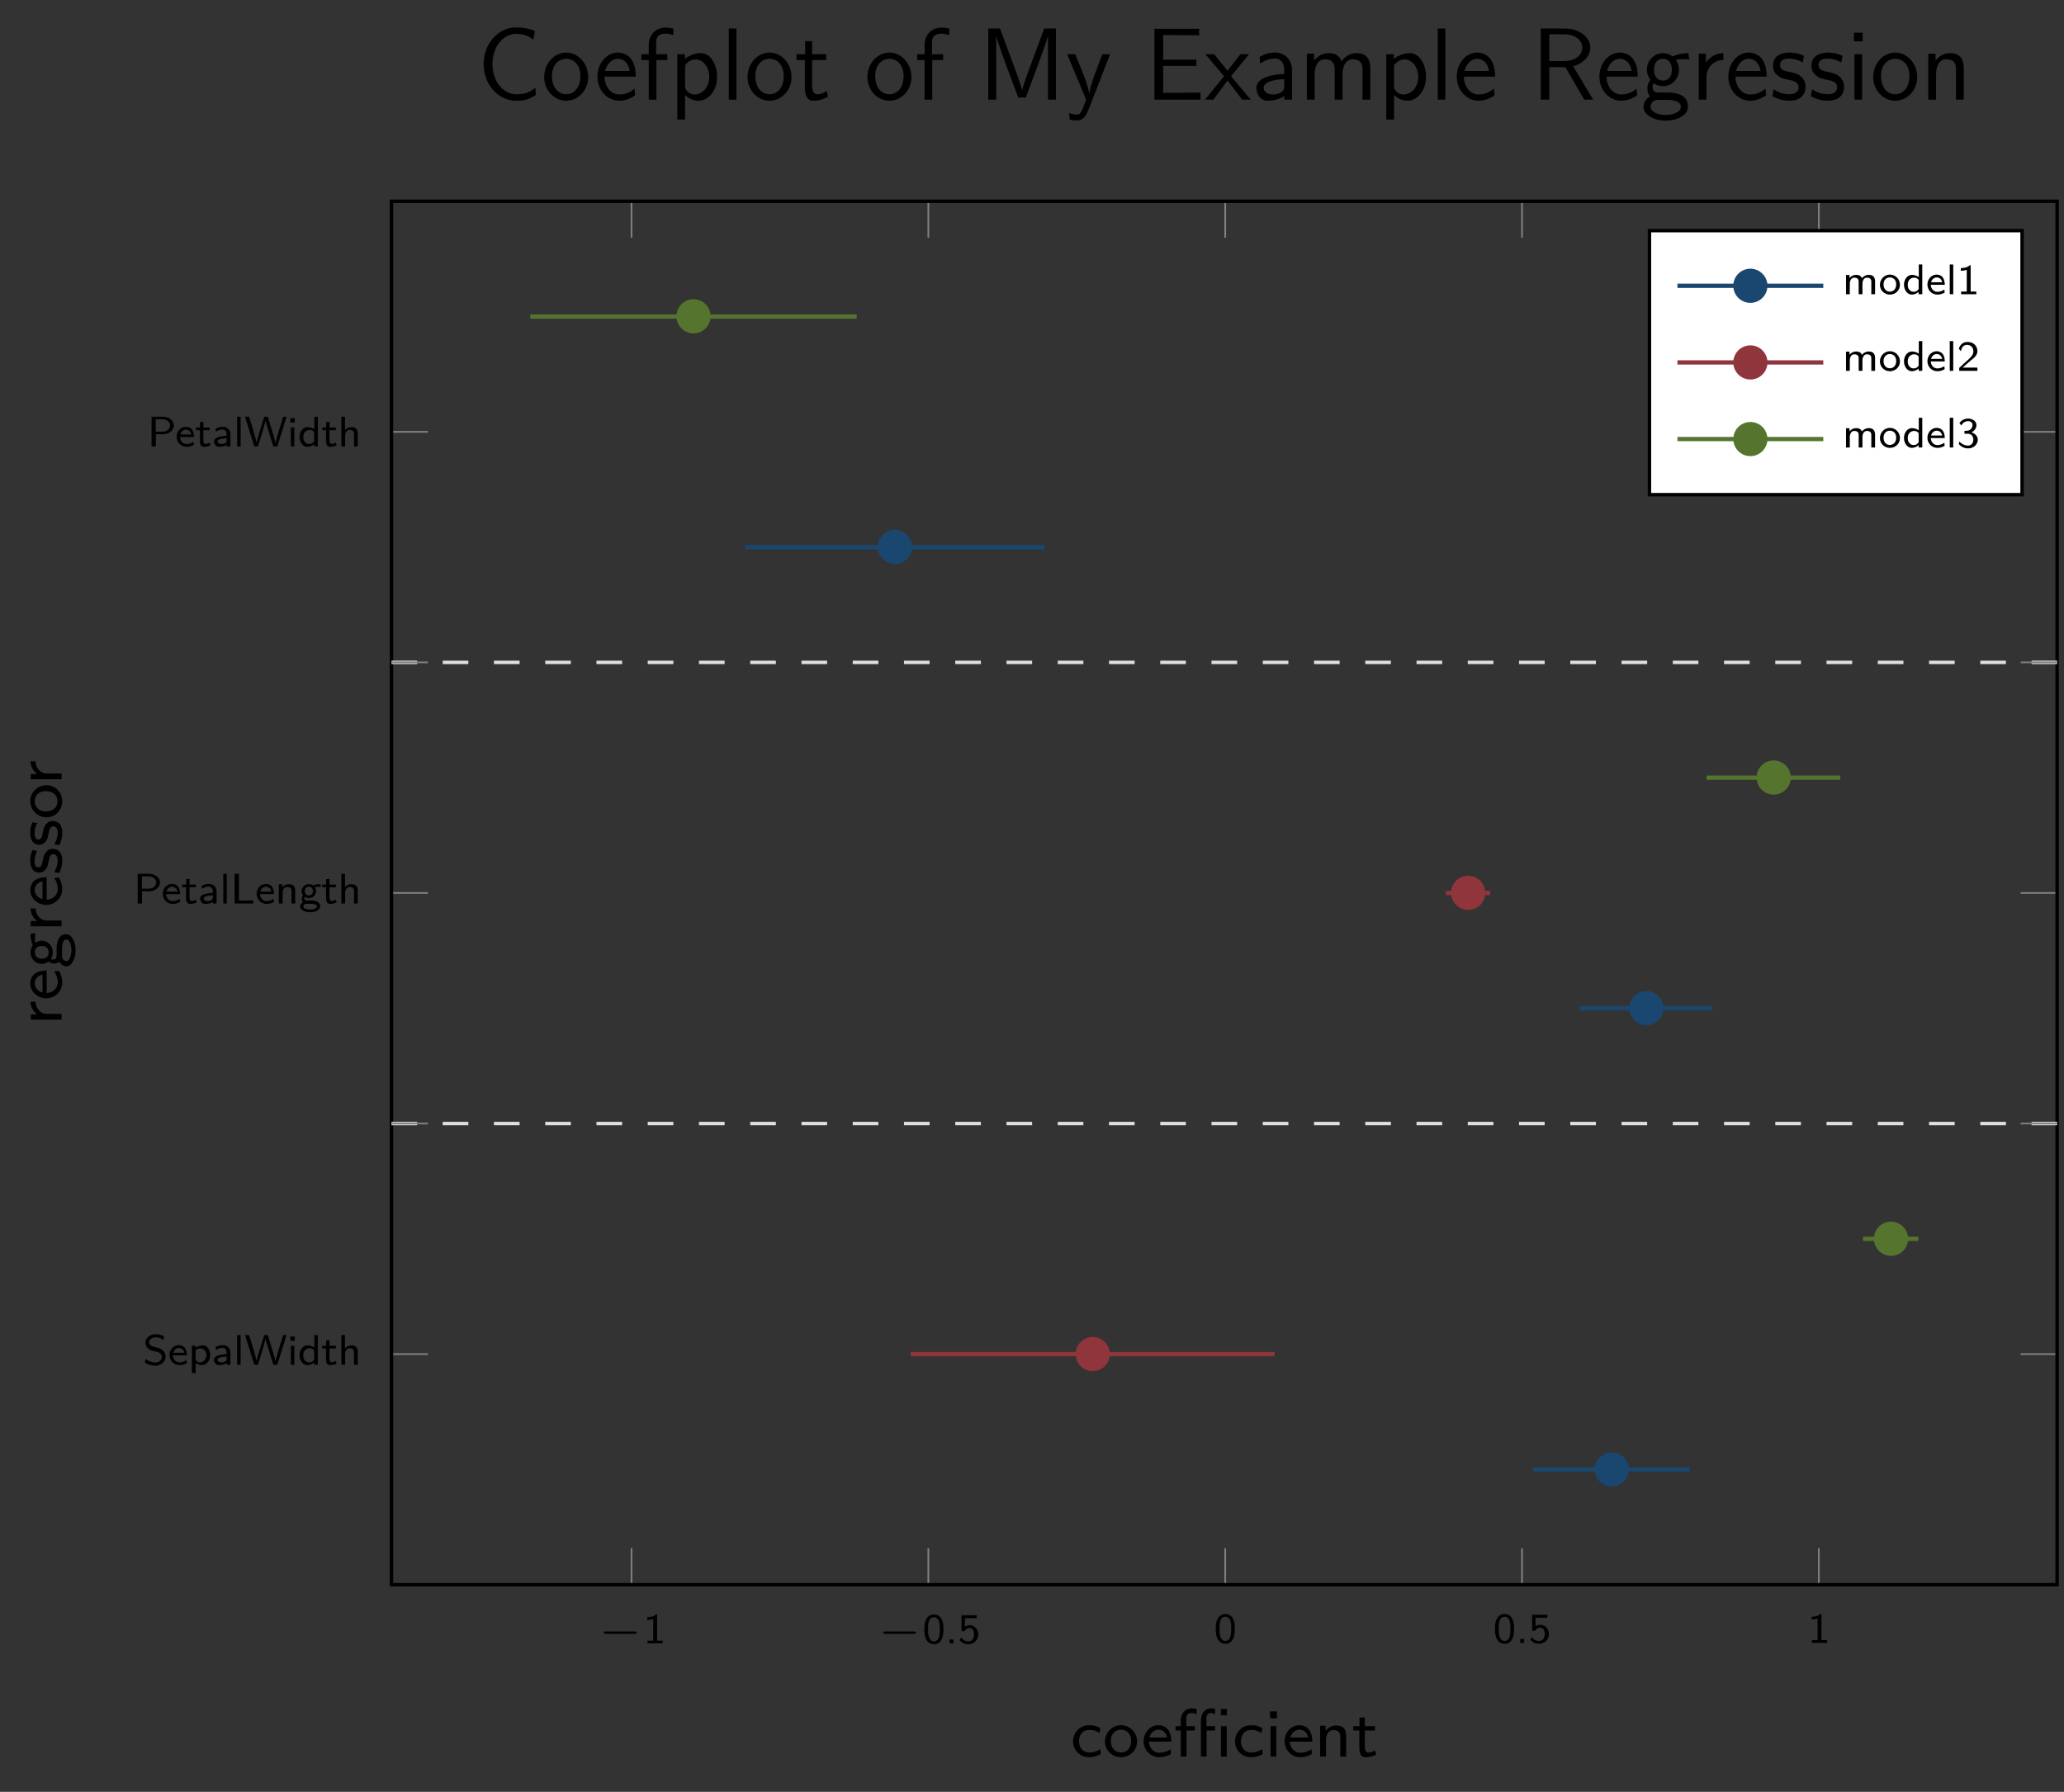 <?xml version="1.0" encoding="UTF-8"?>
<svg xmlns="http://www.w3.org/2000/svg" xmlns:xlink="http://www.w3.org/1999/xlink" width="239.777pt" height="208.204pt" viewBox="0 0 239.777 208.204" version="1.2">
<rect x="0" y="0" width="239.777" height="208.204" fill="#333333" stroke="none"/>
<defs>
<g>
<symbol overflow="visible" id="glyph0-0">
<path style="stroke:none;" d=""/>
</symbol>
<symbol overflow="visible" id="glyph0-1">
<path style="stroke:none;" d="M 4.375 -1.109 C 4.453 -1.109 4.594 -1.109 4.594 -1.234 C 4.594 -1.375 4.453 -1.375 4.375 -1.375 L 1.016 -1.375 C 0.922 -1.375 0.797 -1.375 0.797 -1.234 C 0.797 -1.109 0.922 -1.109 1.016 -1.109 Z M 4.375 -1.109 "/>
</symbol>
<symbol overflow="visible" id="glyph1-0">
<path style="stroke:none;" d=""/>
</symbol>
<symbol overflow="visible" id="glyph1-1">
<path style="stroke:none;" d="M 2.25 0 L 2.25 -0.312 L 1.594 -0.312 L 1.594 -3.359 L 1.484 -3.359 C 1.156 -3.062 0.75 -3.047 0.453 -3.031 L 0.453 -2.719 C 0.656 -2.734 0.906 -2.734 1.141 -2.844 L 1.141 -0.312 L 0.484 -0.312 L 0.484 0 Z M 2.25 0 "/>
</symbol>
<symbol overflow="visible" id="glyph1-2">
<path style="stroke:none;" d="M 2.422 -1.609 C 2.422 -1.859 2.422 -2.438 2.188 -2.844 C 1.938 -3.297 1.562 -3.359 1.312 -3.359 C 1.094 -3.359 0.703 -3.297 0.453 -2.859 C 0.219 -2.469 0.203 -1.922 0.203 -1.609 C 0.203 -1.25 0.234 -0.797 0.438 -0.422 C 0.656 -0.016 1.031 0.109 1.312 0.109 C 1.812 0.109 2.094 -0.188 2.234 -0.5 C 2.406 -0.844 2.422 -1.312 2.422 -1.609 Z M 2 -1.672 C 2 -1.344 2 -0.984 1.875 -0.656 C 1.734 -0.297 1.484 -0.219 1.312 -0.219 C 1.109 -0.219 0.875 -0.344 0.75 -0.703 C 0.641 -1 0.641 -1.312 0.641 -1.672 C 0.641 -2.141 0.641 -3.031 1.312 -3.031 C 2 -3.031 2 -2.141 2 -1.672 Z M 2 -1.672 "/>
</symbol>
<symbol overflow="visible" id="glyph1-3">
<path style="stroke:none;" d="M 0.953 0 L 0.953 -0.453 L 0.5 -0.453 L 0.5 0 Z M 0.953 0 "/>
</symbol>
<symbol overflow="visible" id="glyph1-4">
<path style="stroke:none;" d="M 2.375 -1.016 C 2.375 -1.625 1.906 -2.109 1.359 -2.109 C 1.156 -2.109 0.969 -2.047 0.812 -1.922 L 0.812 -2.922 L 2.188 -2.922 L 2.188 -3.266 L 0.422 -3.266 L 0.422 -1.406 L 0.781 -1.406 C 0.906 -1.672 1.141 -1.781 1.359 -1.781 C 1.562 -1.781 1.875 -1.656 1.875 -1.016 C 1.875 -0.375 1.453 -0.219 1.203 -0.219 C 0.875 -0.219 0.562 -0.391 0.391 -0.688 L 0.203 -0.375 C 0.438 -0.078 0.812 0.109 1.203 0.109 C 1.859 0.109 2.375 -0.406 2.375 -1.016 Z M 2.375 -1.016 "/>
</symbol>
<symbol overflow="visible" id="glyph1-5">
<path style="stroke:none;" d="M 2.641 -0.953 C 2.641 -1.359 2.406 -1.578 2.297 -1.688 C 2.094 -1.891 1.859 -1.953 1.484 -2.031 C 1.172 -2.109 1.016 -2.141 0.906 -2.266 C 0.828 -2.328 0.719 -2.438 0.719 -2.625 C 0.719 -2.906 1 -3.188 1.484 -3.188 C 1.859 -3.188 2.125 -3.078 2.375 -2.859 L 2.453 -3.312 C 2.141 -3.469 1.859 -3.547 1.484 -3.547 C 0.734 -3.547 0.297 -3.047 0.297 -2.562 C 0.297 -2.359 0.359 -2.125 0.594 -1.891 C 0.812 -1.688 1.047 -1.641 1.359 -1.562 C 1.781 -1.469 1.891 -1.453 2.031 -1.297 C 2.125 -1.203 2.203 -1.062 2.203 -0.891 C 2.203 -0.594 1.922 -0.266 1.453 -0.266 C 1.156 -0.266 0.703 -0.359 0.312 -0.688 L 0.234 -0.234 C 0.484 -0.094 0.891 0.109 1.453 0.109 C 2.141 0.109 2.641 -0.391 2.641 -0.953 Z M 2.641 -0.953 "/>
</symbol>
<symbol overflow="visible" id="glyph1-6">
<path style="stroke:none;" d="M 2.188 -1.094 C 2.188 -1.312 2.156 -1.656 1.969 -1.938 C 1.781 -2.188 1.484 -2.281 1.25 -2.281 C 0.641 -2.281 0.172 -1.75 0.172 -1.125 C 0.172 -0.484 0.672 0.047 1.328 0.047 C 1.609 0.047 1.906 -0.031 2.172 -0.188 L 2.141 -0.547 C 1.859 -0.344 1.547 -0.281 1.328 -0.281 C 0.906 -0.281 0.578 -0.625 0.562 -1.094 Z M 1.891 -1.391 L 0.594 -1.391 C 0.703 -1.781 1 -1.953 1.25 -1.953 C 1.469 -1.953 1.781 -1.844 1.891 -1.391 Z M 1.891 -1.391 "/>
</symbol>
<symbol overflow="visible" id="glyph1-7">
<path style="stroke:none;" d="M 2.547 -1.109 C 2.547 -1.703 2.219 -2.25 1.719 -2.25 C 1.5 -2.25 1.125 -2.188 0.844 -1.969 L 0.844 -2.203 L 0.422 -2.203 L 0.422 0.969 L 0.859 0.969 L 0.859 -0.234 C 1.125 0 1.406 0.047 1.562 0.047 C 2.094 0.047 2.547 -0.453 2.547 -1.109 Z M 2.109 -1.109 C 2.109 -0.609 1.734 -0.281 1.344 -0.281 C 1.281 -0.281 1.156 -0.281 1.031 -0.391 C 0.875 -0.5 0.859 -0.578 0.859 -0.672 L 0.859 -1.656 C 0.969 -1.781 1.156 -1.906 1.406 -1.906 C 1.797 -1.906 2.109 -1.547 2.109 -1.109 Z M 2.109 -1.109 "/>
</symbol>
<symbol overflow="visible" id="glyph1-8">
<path style="stroke:none;" d="M 2.172 0 L 2.172 -1.438 C 2.172 -1.938 1.781 -2.281 1.281 -2.281 C 0.969 -2.281 0.734 -2.219 0.453 -2.062 L 0.484 -1.703 C 0.656 -1.812 0.891 -1.969 1.281 -1.969 C 1.5 -1.969 1.734 -1.797 1.734 -1.422 L 1.734 -1.234 C 1 -1.203 0.266 -1.047 0.266 -0.594 C 0.266 -0.344 0.438 0.047 0.875 0.047 C 1.094 0.047 1.484 0 1.75 -0.188 L 1.75 0 Z M 1.734 -0.703 C 1.734 -0.609 1.734 -0.484 1.562 -0.375 C 1.406 -0.281 1.203 -0.281 1.156 -0.281 C 0.875 -0.281 0.672 -0.406 0.672 -0.594 C 0.672 -0.906 1.516 -0.938 1.734 -0.953 Z M 1.734 -0.703 "/>
</symbol>
<symbol overflow="visible" id="glyph1-9">
<path style="stroke:none;" d="M 0.828 0 L 0.828 -3.453 L 0.422 -3.453 L 0.422 0 Z M 0.828 0 "/>
</symbol>
<symbol overflow="visible" id="glyph1-10">
<path style="stroke:none;" d="M 4.906 -3.453 L 4.516 -3.453 L 4.031 -1.891 C 4 -1.781 3.656 -0.672 3.625 -0.391 L 3.609 -0.391 C 3.594 -0.656 3.234 -1.812 3.219 -1.844 L 2.719 -3.453 L 2.312 -3.453 L 1.844 -1.953 C 1.781 -1.781 1.453 -0.719 1.422 -0.406 C 1.391 -0.703 1.031 -1.891 1.016 -1.953 L 0.547 -3.453 L 0.078 -3.453 L 1.156 0 L 1.578 0 L 2.094 -1.672 L 2.328 -2.5 C 2.406 -2.75 2.453 -2.922 2.469 -3.047 C 2.5 -2.812 2.625 -2.406 2.719 -2.109 L 3.125 -0.766 L 3.375 0 L 3.828 0 Z M 4.906 -3.453 "/>
</symbol>
<symbol overflow="visible" id="glyph1-11">
<path style="stroke:none;" d="M 0.828 0 L 0.828 -2.203 L 0.422 -2.203 L 0.422 0 Z M 0.875 -2.781 L 0.875 -3.281 L 0.375 -3.281 L 0.375 -2.781 Z M 0.875 -2.781 "/>
</symbol>
<symbol overflow="visible" id="glyph1-12">
<path style="stroke:none;" d="M 2.297 0 L 2.297 -3.453 L 1.891 -3.453 L 1.891 -2 C 1.562 -2.219 1.234 -2.25 1.094 -2.25 C 0.578 -2.25 0.172 -1.734 0.172 -1.109 C 0.172 -0.469 0.578 0.047 1.078 0.047 C 1.391 0.047 1.672 -0.094 1.875 -0.266 L 1.875 0 Z M 1.875 -0.609 C 1.75 -0.406 1.562 -0.281 1.312 -0.281 C 0.969 -0.281 0.609 -0.516 0.609 -1.094 C 0.609 -1.719 1.031 -1.922 1.375 -1.922 C 1.562 -1.922 1.734 -1.844 1.875 -1.672 Z M 1.875 -0.609 "/>
</symbol>
<symbol overflow="visible" id="glyph1-13">
<path style="stroke:none;" d="M 1.766 -0.141 L 1.672 -0.453 C 1.516 -0.328 1.344 -0.297 1.203 -0.297 C 0.984 -0.297 0.938 -0.5 0.938 -0.719 L 0.938 -1.891 L 1.672 -1.891 L 1.672 -2.203 L 0.938 -2.203 L 0.938 -2.844 L 0.547 -2.844 L 0.547 -2.203 L 0.094 -2.203 L 0.094 -1.891 L 0.531 -1.891 L 0.531 -0.641 C 0.531 -0.297 0.625 0.047 0.984 0.047 C 1.344 0.047 1.609 -0.062 1.766 -0.141 Z M 1.766 -0.141 "/>
</symbol>
<symbol overflow="visible" id="glyph1-14">
<path style="stroke:none;" d="M 2.312 0 L 2.312 -1.469 C 2.312 -1.859 2.203 -2.25 1.578 -2.25 C 1.156 -2.25 0.922 -2 0.828 -1.906 L 0.828 -3.453 L 0.406 -3.453 L 0.406 0 L 0.844 0 L 0.844 -1.203 C 0.844 -1.531 0.984 -1.922 1.359 -1.922 C 1.875 -1.922 1.875 -1.578 1.875 -1.438 L 1.875 0 Z M 2.312 0 "/>
</symbol>
<symbol overflow="visible" id="glyph1-15">
<path style="stroke:none;" d="M 3.078 -2.438 C 3.078 -2.969 2.547 -3.453 1.828 -3.453 L 0.484 -3.453 L 0.484 0 L 0.984 0 L 0.984 -1.422 L 1.859 -1.422 C 2.5 -1.422 3.078 -1.875 3.078 -2.438 Z M 2.625 -2.438 C 2.625 -2.031 2.281 -1.719 1.703 -1.719 L 0.969 -1.719 L 0.969 -3.156 L 1.703 -3.156 C 2.266 -3.156 2.625 -2.859 2.625 -2.438 Z M 2.625 -2.438 "/>
</symbol>
<symbol overflow="visible" id="glyph1-16">
<path style="stroke:none;" d="M 2.641 0 L 2.641 -0.359 L 1.234 -0.344 L 0.984 -0.344 L 0.984 -3.453 L 0.484 -3.453 L 0.484 0 Z M 2.641 0 "/>
</symbol>
<symbol overflow="visible" id="glyph1-17">
<path style="stroke:none;" d="M 2.312 0 L 2.312 -1.469 C 2.312 -1.859 2.203 -2.25 1.578 -2.25 C 1.297 -2.25 1.031 -2.141 0.812 -1.875 L 0.812 -2.234 L 0.406 -2.234 L 0.406 0 L 0.844 0 L 0.844 -1.203 C 0.844 -1.531 0.984 -1.922 1.359 -1.922 C 1.875 -1.922 1.875 -1.578 1.875 -1.438 L 1.875 0 Z M 2.312 0 "/>
</symbol>
<symbol overflow="visible" id="glyph1-18">
<path style="stroke:none;" d="M 2.562 -1.922 L 2.5 -2.25 C 2.391 -2.25 2.062 -2.25 1.672 -2.109 C 1.484 -2.219 1.312 -2.25 1.172 -2.25 C 0.688 -2.25 0.328 -1.875 0.328 -1.453 C 0.328 -1.266 0.375 -1.094 0.5 -0.953 C 0.422 -0.875 0.359 -0.734 0.359 -0.547 C 0.359 -0.344 0.438 -0.219 0.484 -0.156 C 0.203 0 0.156 0.219 0.156 0.344 C 0.156 0.719 0.672 1.016 1.312 1.016 C 1.969 1.016 2.484 0.719 2.484 0.344 C 2.484 -0.359 1.609 -0.359 1.406 -0.359 L 0.938 -0.359 C 0.859 -0.359 0.641 -0.359 0.641 -0.609 C 0.641 -0.719 0.688 -0.766 0.688 -0.781 C 0.859 -0.672 1.031 -0.625 1.172 -0.625 C 1.656 -0.625 2.016 -1.016 2.016 -1.438 C 2.016 -1.594 1.969 -1.75 1.891 -1.875 C 1.859 -1.906 1.859 -1.922 1.859 -1.922 C 1.859 -1.938 2.156 -1.938 2.188 -1.938 C 2.188 -1.938 2.375 -1.938 2.562 -1.922 Z M 1.641 -1.453 C 1.641 -1.062 1.391 -0.938 1.172 -0.938 C 0.906 -0.938 0.703 -1.109 0.703 -1.438 C 0.703 -1.828 0.953 -1.953 1.172 -1.953 C 1.438 -1.953 1.641 -1.781 1.641 -1.453 Z M 2.109 0.344 C 2.109 0.562 1.734 0.703 1.312 0.703 C 0.906 0.703 0.531 0.562 0.531 0.344 C 0.531 0.328 0.531 0.031 0.922 0.031 L 1.406 0.031 C 1.516 0.031 2.109 0.031 2.109 0.344 Z M 2.109 0.344 "/>
</symbol>
<symbol overflow="visible" id="glyph1-19">
<path style="stroke:none;" d="M 3.781 0 L 3.781 -1.469 C 3.781 -1.859 3.656 -2.25 3.047 -2.25 C 2.641 -2.25 2.375 -2.016 2.25 -1.859 C 2.203 -1.984 2.078 -2.25 1.578 -2.25 C 1.297 -2.25 1.031 -2.141 0.812 -1.875 L 0.812 -2.234 L 0.406 -2.234 L 0.406 0 L 0.844 0 L 0.844 -1.203 C 0.844 -1.531 0.984 -1.922 1.359 -1.922 C 1.875 -1.922 1.875 -1.578 1.875 -1.438 L 1.875 0 L 2.312 0 L 2.312 -1.203 C 2.312 -1.531 2.453 -1.922 2.828 -1.922 C 3.344 -1.922 3.344 -1.578 3.344 -1.438 L 3.344 0 Z M 3.781 0 "/>
</symbol>
<symbol overflow="visible" id="glyph1-20">
<path style="stroke:none;" d="M 2.484 -1.094 C 2.484 -1.75 1.969 -2.281 1.312 -2.281 C 0.672 -2.281 0.156 -1.734 0.156 -1.094 C 0.156 -0.453 0.672 0.047 1.312 0.047 C 1.969 0.047 2.484 -0.453 2.484 -1.094 Z M 2.047 -1.141 C 2.047 -0.578 1.703 -0.297 1.312 -0.297 C 0.922 -0.297 0.578 -0.578 0.578 -1.141 C 0.578 -1.703 0.953 -1.953 1.312 -1.953 C 1.688 -1.953 2.047 -1.688 2.047 -1.141 Z M 2.047 -1.141 "/>
</symbol>
<symbol overflow="visible" id="glyph1-21">
<path style="stroke:none;" d="M 2.375 0 L 2.375 -0.375 L 1.406 -0.375 C 1.344 -0.375 1.281 -0.375 1.234 -0.375 L 0.656 -0.375 L 1.438 -1.062 C 1.516 -1.141 1.766 -1.328 1.859 -1.406 C 2.078 -1.594 2.375 -1.859 2.375 -2.297 C 2.375 -2.859 1.953 -3.359 1.234 -3.359 C 0.719 -3.359 0.391 -3.078 0.219 -2.578 L 0.453 -2.281 C 0.562 -2.703 0.734 -3.016 1.172 -3.016 C 1.594 -3.016 1.906 -2.734 1.906 -2.281 C 1.906 -1.875 1.672 -1.641 1.359 -1.344 C 1.266 -1.25 1 -1.031 0.891 -0.922 C 0.75 -0.797 0.406 -0.469 0.266 -0.344 L 0.266 0 Z M 2.375 0 "/>
</symbol>
<symbol overflow="visible" id="glyph1-22">
<path style="stroke:none;" d="M 2.422 -0.906 C 2.422 -1.312 2.094 -1.641 1.688 -1.75 C 2.078 -1.953 2.266 -2.281 2.266 -2.609 C 2.266 -3.031 1.828 -3.359 1.297 -3.359 C 0.859 -3.359 0.5 -3.141 0.297 -2.844 L 0.5 -2.547 C 0.703 -2.953 1.062 -3.062 1.297 -3.062 C 1.594 -3.062 1.812 -2.891 1.812 -2.609 C 1.812 -2.344 1.625 -2.016 1.25 -1.953 C 1.234 -1.953 1.203 -1.953 0.875 -1.922 L 0.875 -1.594 L 1.266 -1.594 C 1.734 -1.594 1.906 -1.219 1.906 -0.906 C 1.906 -0.516 1.672 -0.219 1.281 -0.219 C 0.938 -0.219 0.531 -0.391 0.281 -0.703 L 0.219 -0.391 C 0.5 -0.062 0.906 0.109 1.297 0.109 C 1.953 0.109 2.422 -0.375 2.422 -0.906 Z M 2.422 -0.906 "/>
</symbol>
<symbol overflow="visible" id="glyph2-0">
<path style="stroke:none;" d=""/>
</symbol>
<symbol overflow="visible" id="glyph2-1">
<path style="stroke:none;" d="M 3.5 -0.281 L 3.453 -0.859 C 3.062 -0.609 2.625 -0.469 2.141 -0.469 C 1.406 -0.469 0.969 -1.062 0.969 -1.766 C 0.969 -2.375 1.297 -3.094 2.156 -3.094 C 2.703 -3.094 2.953 -2.984 3.359 -2.734 L 3.453 -3.297 C 2.984 -3.547 2.781 -3.641 2.156 -3.641 C 0.969 -3.641 0.281 -2.688 0.281 -1.766 C 0.281 -0.797 1.047 0.078 2.125 0.078 C 2.688 0.078 3.156 -0.094 3.5 -0.281 Z M 3.5 -0.281 "/>
</symbol>
<symbol overflow="visible" id="glyph2-2">
<path style="stroke:none;" d="M 3.969 -1.734 C 3.969 -2.781 3.141 -3.641 2.109 -3.641 C 1.078 -3.641 0.234 -2.781 0.234 -1.734 C 0.234 -0.734 1.078 0.078 2.109 0.078 C 3.141 0.078 3.969 -0.734 3.969 -1.734 Z M 3.281 -1.828 C 3.281 -0.922 2.719 -0.469 2.109 -0.469 C 1.469 -0.469 0.922 -0.922 0.922 -1.828 C 0.922 -2.719 1.516 -3.125 2.109 -3.125 C 2.703 -3.125 3.281 -2.703 3.281 -1.828 Z M 3.281 -1.828 "/>
</symbol>
<symbol overflow="visible" id="glyph2-3">
<path style="stroke:none;" d="M 3.5 -1.734 C 3.5 -2.109 3.453 -2.641 3.141 -3.094 C 2.859 -3.5 2.375 -3.641 2 -3.641 C 1.031 -3.641 0.281 -2.797 0.281 -1.781 C 0.281 -0.766 1.078 0.078 2.125 0.078 C 2.578 0.078 3.062 -0.062 3.453 -0.297 L 3.406 -0.859 C 2.969 -0.547 2.469 -0.438 2.125 -0.438 C 1.438 -0.438 0.906 -1.016 0.891 -1.734 Z M 3.016 -2.219 L 0.938 -2.219 C 1.125 -2.844 1.594 -3.125 2 -3.125 C 2.344 -3.125 2.859 -2.953 3.016 -2.219 Z M 3.016 -2.219 "/>
</symbol>
<symbol overflow="visible" id="glyph2-4">
<path style="stroke:none;" d="M 6.203 -4.797 L 6.203 -5.516 L 5.5 -5.516 L 5.5 -4.797 Z M 6.188 0 L 6.188 -3.531 L 5.516 -3.531 L 5.516 0 Z M 4.828 -3.031 L 4.828 -3.531 L 3.828 -3.531 L 3.828 -4.453 C 3.828 -4.922 4.094 -5.062 4.328 -5.062 C 4.562 -5.062 4.75 -4.969 4.828 -4.922 L 4.828 -5.516 C 4.641 -5.578 4.578 -5.594 4.328 -5.594 C 3.688 -5.594 3.188 -5.016 3.188 -4.219 L 3.188 0 L 3.844 0 L 3.844 -3.031 Z M 2.688 -4.922 L 2.688 -5.516 C 2.609 -5.531 2.375 -5.594 2.109 -5.594 C 1.375 -5.594 0.844 -5 0.844 -4.219 L 0.844 -3.531 L 0.234 -3.531 L 0.234 -3.031 L 0.844 -3.031 L 0.844 0 L 1.516 0 L 1.516 -3.031 L 2.484 -3.031 L 2.484 -3.531 L 1.484 -3.531 L 1.484 -4.438 C 1.484 -4.984 1.891 -5.062 2.109 -5.062 C 2.297 -5.062 2.5 -5.016 2.688 -4.922 Z M 2.688 -4.922 "/>
</symbol>
<symbol overflow="visible" id="glyph2-5">
<path style="stroke:none;" d="M 1.328 0 L 1.328 -3.531 L 0.672 -3.531 L 0.672 0 Z M 1.406 -4.438 L 1.406 -5.25 L 0.609 -5.25 L 0.609 -4.438 Z M 1.406 -4.438 "/>
</symbol>
<symbol overflow="visible" id="glyph2-6">
<path style="stroke:none;" d="M 3.688 0 L 3.688 -2.344 C 3.688 -2.969 3.516 -3.609 2.531 -3.609 C 2.078 -3.609 1.641 -3.422 1.297 -3 L 1.297 -3.578 L 0.656 -3.578 L 0.656 0 L 1.344 0 L 1.344 -1.922 C 1.344 -2.453 1.578 -3.078 2.188 -3.078 C 3 -3.078 3 -2.531 3 -2.297 L 3 0 Z M 3.688 0 "/>
</symbol>
<symbol overflow="visible" id="glyph2-7">
<path style="stroke:none;" d="M 2.812 -0.219 L 2.672 -0.719 C 2.406 -0.531 2.141 -0.469 1.906 -0.469 C 1.578 -0.469 1.5 -0.797 1.5 -1.156 L 1.5 -3.031 L 2.672 -3.031 L 2.672 -3.531 L 1.5 -3.531 L 1.5 -4.531 L 0.875 -4.531 L 0.875 -3.531 L 0.156 -3.531 L 0.156 -3.031 L 0.859 -3.031 L 0.859 -1.016 C 0.859 -0.484 0.984 0.078 1.562 0.078 C 2.141 0.078 2.578 -0.109 2.812 -0.219 Z M 2.812 -0.219 "/>
</symbol>
<symbol overflow="visible" id="glyph3-0">
<path style="stroke:none;" d=""/>
</symbol>
<symbol overflow="visible" id="glyph3-1">
<path style="stroke:none;" d="M -3.016 -2.75 L -3.609 -2.75 C -3.594 -2.094 -3.266 -1.609 -2.844 -1.281 L -3.578 -1.281 L -3.578 -0.672 L 0 -0.672 L 0 -1.344 L -1.688 -1.344 C -2.547 -1.344 -3.016 -2.062 -3.016 -2.75 Z M -3.016 -2.75 "/>
</symbol>
<symbol overflow="visible" id="glyph3-2">
<path style="stroke:none;" d="M -1.734 -3.5 C -2.109 -3.5 -2.641 -3.453 -3.094 -3.141 C -3.5 -2.859 -3.641 -2.375 -3.641 -2 C -3.641 -1.031 -2.797 -0.281 -1.781 -0.281 C -0.766 -0.281 0.078 -1.078 0.078 -2.125 C 0.078 -2.578 -0.062 -3.062 -0.297 -3.453 L -0.859 -3.406 C -0.547 -2.969 -0.438 -2.469 -0.438 -2.125 C -0.438 -1.438 -1.016 -0.906 -1.734 -0.891 Z M -2.219 -3.016 L -2.219 -0.938 C -2.844 -1.125 -3.125 -1.594 -3.125 -2 C -3.125 -2.344 -2.953 -2.859 -2.219 -3.016 Z M -2.219 -3.016 "/>
</symbol>
<symbol overflow="visible" id="glyph3-3">
<path style="stroke:none;" d="M -3.062 -4.094 L -3.609 -4 C -3.609 -3.812 -3.594 -3.281 -3.359 -2.688 L -3.359 -2.672 C -3.547 -2.375 -3.609 -2.109 -3.609 -1.875 C -3.609 -1.094 -3 -0.516 -2.312 -0.516 C -2.031 -0.516 -1.75 -0.609 -1.531 -0.797 C -1.391 -0.688 -1.172 -0.562 -0.859 -0.562 C -0.562 -0.562 -0.359 -0.688 -0.266 -0.766 C -0.016 -0.328 0.359 -0.234 0.547 -0.234 C 1.156 -0.234 1.625 -1.078 1.625 -2.109 C 1.625 -3.141 1.156 -3.969 0.547 -3.969 C -0.578 -3.969 -0.578 -2.578 -0.578 -2.234 L -0.578 -1.5 C -0.578 -1.375 -0.578 -1.031 -0.984 -1.031 C -1.141 -1.031 -1.219 -1.094 -1.234 -1.094 C -1.062 -1.375 -1.016 -1.656 -1.016 -1.859 C -1.016 -2.641 -1.625 -3.219 -2.297 -3.219 C -2.562 -3.219 -2.781 -3.156 -3 -3.016 C -3.047 -2.969 -3.062 -2.969 -3.062 -2.969 C -3.094 -2.969 -3.094 -3.453 -3.094 -3.5 C -3.094 -3.5 -3.094 -3.797 -3.062 -4.094 Z M -2.312 -2.609 C -1.688 -2.609 -1.5 -2.219 -1.5 -1.875 C -1.5 -1.438 -1.766 -1.125 -2.297 -1.125 C -2.922 -1.125 -3.109 -1.531 -3.109 -1.859 C -3.109 -2.297 -2.844 -2.609 -2.312 -2.609 Z M 0.562 -3.359 C 0.891 -3.359 1.141 -2.766 1.141 -2.109 C 1.141 -1.438 0.891 -0.844 0.562 -0.844 C 0.516 -0.844 0.047 -0.844 0.047 -1.484 L 0.047 -2.25 C 0.047 -2.422 0.047 -3.359 0.562 -3.359 Z M 0.562 -3.359 "/>
</symbol>
<symbol overflow="visible" id="glyph3-4">
<path style="stroke:none;" d="M -1.031 -3.047 C -1.172 -3.047 -1.484 -3.031 -1.781 -2.688 C -2.047 -2.391 -2.109 -2.109 -2.172 -1.734 C -2.266 -1.266 -2.328 -0.891 -2.688 -0.891 C -3.141 -0.891 -3.141 -1.469 -3.141 -1.594 C -3.141 -2.047 -3.047 -2.391 -2.828 -2.797 L -3.391 -2.891 C -3.625 -2.359 -3.641 -1.953 -3.641 -1.672 C -3.641 -1.469 -3.641 -0.281 -2.594 -0.281 C -2.219 -0.281 -2.016 -0.484 -1.906 -0.594 C -1.641 -0.859 -1.578 -1.203 -1.5 -1.625 C -1.422 -2 -1.344 -2.422 -0.953 -2.422 C -0.453 -2.422 -0.453 -1.766 -0.453 -1.656 C -0.453 -1.141 -0.641 -0.672 -0.859 -0.344 L -0.266 -0.234 C -0.141 -0.516 0.078 -0.984 0.078 -1.656 C 0.078 -2.016 0.031 -2.359 -0.188 -2.656 C -0.406 -2.938 -0.766 -3.047 -1.031 -3.047 Z M -1.031 -3.047 "/>
</symbol>
<symbol overflow="visible" id="glyph3-5">
<path style="stroke:none;" d="M -1.734 -3.969 C -2.781 -3.969 -3.641 -3.141 -3.641 -2.109 C -3.641 -1.078 -2.781 -0.234 -1.734 -0.234 C -0.734 -0.234 0.078 -1.078 0.078 -2.109 C 0.078 -3.141 -0.734 -3.969 -1.734 -3.969 Z M -1.828 -3.281 C -0.922 -3.281 -0.469 -2.719 -0.469 -2.109 C -0.469 -1.469 -0.922 -0.922 -1.828 -0.922 C -2.719 -0.922 -3.125 -1.516 -3.125 -2.109 C -3.125 -2.703 -2.703 -3.281 -1.828 -3.281 Z M -1.828 -3.281 "/>
</symbol>
<symbol overflow="visible" id="glyph4-0">
<path style="stroke:none;" d=""/>
</symbol>
<symbol overflow="visible" id="glyph4-1">
<path style="stroke:none;" d="M 6.844 -0.531 L 6.781 -1.375 C 6.453 -1.125 6.109 -0.891 5.719 -0.766 C 5.328 -0.641 4.922 -0.625 4.531 -0.625 C 3.766 -0.625 3.078 -1.047 2.594 -1.656 C 2.047 -2.359 1.797 -3.234 1.797 -4.125 C 1.797 -5.031 2.047 -5.922 2.594 -6.625 C 3.078 -7.234 3.766 -7.641 4.531 -7.641 C 4.875 -7.641 5.234 -7.609 5.578 -7.5 C 5.922 -7.375 6.25 -7.203 6.547 -6.984 L 6.734 -7.984 C 6.375 -8.125 6.016 -8.234 5.641 -8.297 C 5.281 -8.375 4.891 -8.391 4.531 -8.391 C 3.5 -8.391 2.547 -7.922 1.875 -7.141 C 1.141 -6.328 0.781 -5.234 0.781 -4.125 C 0.781 -3.031 1.141 -1.953 1.875 -1.125 C 2.547 -0.359 3.5 0.125 4.531 0.125 C 4.922 0.125 5.344 0.109 5.734 0 C 6.141 -0.125 6.5 -0.328 6.844 -0.531 Z M 6.844 -0.531 "/>
</symbol>
<symbol overflow="visible" id="glyph4-2">
<path style="stroke:none;" d="M 5.469 -2.625 C 5.469 -4.234 4.281 -5.469 2.922 -5.469 C 1.516 -5.469 0.359 -4.203 0.359 -2.625 C 0.359 -1.062 1.547 0.125 2.906 0.125 C 4.312 0.125 5.469 -1.078 5.469 -2.625 Z M 4.562 -2.734 C 4.562 -1.281 3.719 -0.625 2.922 -0.625 C 2.062 -0.625 1.266 -1.328 1.266 -2.734 C 1.266 -4.172 2.156 -4.75 2.906 -4.75 C 3.734 -4.75 4.562 -4.125 4.562 -2.734 Z M 4.562 -2.734 "/>
</symbol>
<symbol overflow="visible" id="glyph4-3">
<path style="stroke:none;" d="M 4.844 -2.672 C 4.844 -3.188 4.797 -3.922 4.422 -4.547 C 3.922 -5.375 3.094 -5.469 2.75 -5.469 C 1.469 -5.469 0.391 -4.234 0.391 -2.672 C 0.391 -1.109 1.531 0.125 2.922 0.125 C 3.469 0.125 4.125 -0.031 4.781 -0.516 C 4.781 -0.562 4.734 -0.953 4.734 -0.953 C 4.734 -0.953 4.703 -1.219 4.703 -1.281 C 4 -0.672 3.297 -0.594 2.938 -0.594 C 2.031 -0.594 1.234 -1.422 1.219 -2.672 Z M 4.141 -3.328 L 1.281 -3.328 C 1.484 -4.125 2.047 -4.75 2.75 -4.75 C 3.125 -4.75 3.938 -4.578 4.141 -3.328 Z M 4.141 -3.328 "/>
</symbol>
<symbol overflow="visible" id="glyph4-4">
<path style="stroke:none;" d="M 4.031 -7.484 L 4.031 -8.266 C 3.953 -8.281 3.562 -8.375 3.125 -8.375 C 1.984 -8.375 1.172 -7.516 1.172 -6.359 L 1.172 -5.281 L 0.312 -5.281 L 0.312 -4.594 L 1.172 -4.594 L 1.172 0 L 2.062 0 L 2.062 -4.594 L 3.328 -4.594 L 3.328 -5.281 L 2.031 -5.281 L 2.031 -6.719 C 2.031 -7.531 2.719 -7.672 3.109 -7.672 C 3.531 -7.672 3.891 -7.531 4.031 -7.484 Z M 4.031 -7.484 "/>
</symbol>
<symbol overflow="visible" id="glyph4-5">
<path style="stroke:none;" d="M 5.547 -2.656 C 5.547 -4.094 4.781 -5.406 3.672 -5.406 C 3.188 -5.406 2.422 -5.25 1.812 -4.734 L 1.812 -5.281 L 0.922 -5.281 L 0.922 2.312 L 1.828 2.312 L 1.828 -0.531 C 2.234 -0.172 2.734 0.125 3.375 0.125 C 4.531 0.125 5.547 -1.031 5.547 -2.656 Z M 4.641 -2.641 C 4.641 -1.453 3.828 -0.594 2.938 -0.594 C 2.609 -0.594 2.375 -0.719 2.172 -0.875 C 1.875 -1.141 1.828 -1.359 1.828 -1.547 L 1.828 -4 C 2.109 -4.406 2.562 -4.672 3.047 -4.672 C 3.922 -4.672 4.641 -3.781 4.641 -2.641 Z M 4.641 -2.641 "/>
</symbol>
<symbol overflow="visible" id="glyph4-6">
<path style="stroke:none;" d="M 1.812 0 L 1.812 -8.266 L 0.922 -8.266 L 0.922 0 Z M 1.812 0 "/>
</symbol>
<symbol overflow="visible" id="glyph4-7">
<path style="stroke:none;" d="M 3.875 -0.344 L 3.703 -1.031 C 3.281 -0.672 2.844 -0.625 2.625 -0.625 C 2.109 -0.625 2.031 -1.172 2.031 -1.594 L 2.031 -4.594 L 3.672 -4.594 L 3.672 -5.281 L 2.031 -5.281 L 2.031 -6.797 L 1.219 -6.797 L 1.219 -5.281 L 0.219 -5.281 L 0.219 -4.594 L 1.188 -4.594 L 1.188 -1.391 C 1.188 -0.703 1.344 0.125 2.172 0.125 C 2.969 0.125 3.516 -0.156 3.875 -0.344 Z M 3.875 -0.344 "/>
</symbol>
<symbol overflow="visible" id="glyph4-8">
<path style="stroke:none;" d="M 8.984 0 L 8.984 -8.266 L 7.625 -8.266 L 6.266 -4.594 C 5.641 -2.922 5.172 -1.672 5.062 -1.125 L 5.047 -1.125 C 5.016 -1.328 4.859 -1.781 4.703 -2.234 C 4.484 -2.875 4.484 -2.906 4.297 -3.391 L 2.484 -8.266 L 1.125 -8.266 L 1.125 0 L 2.047 0 L 2.047 -7.344 L 2.062 -7.344 C 2.219 -6.531 4.156 -1.438 4.609 -0.25 L 5.484 -0.25 C 5.875 -1.281 7.828 -6.469 8.047 -7.359 L 8.062 -7.359 L 8.062 0 Z M 8.984 0 "/>
</symbol>
<symbol overflow="visible" id="glyph4-9">
<path style="stroke:none;" d="M 5.156 -5.281 L 4.266 -5.281 C 3.719 -3.875 2.797 -1.547 2.75 -0.688 L 2.734 -0.688 C 2.672 -1.391 2.047 -2.969 1.953 -3.203 L 1.109 -5.281 L 0.172 -5.281 L 2.375 0 L 1.969 1.078 C 1.703 1.672 1.531 1.734 1.312 1.734 C 1.141 1.734 0.766 1.703 0.391 1.562 L 0.469 2.328 C 0.531 2.344 0.922 2.422 1.312 2.422 C 1.594 2.422 2.156 2.422 2.672 1.125 Z M 5.156 -5.281 "/>
</symbol>
<symbol overflow="visible" id="glyph4-10">
<path style="stroke:none;" d="M 6.438 0 L 6.438 -0.812 L 4.875 -0.812 C 4.734 -0.812 4.594 -0.797 4.453 -0.797 L 2.094 -0.797 L 2.094 -3.922 L 5.953 -3.922 L 5.953 -4.641 L 2.094 -4.641 L 2.094 -7.5 L 3.719 -7.5 C 3.859 -7.5 4 -7.484 4.141 -7.484 L 6.281 -7.484 L 6.281 -8.234 L 1.078 -8.234 L 1.078 0 Z M 6.438 0 "/>
</symbol>
<symbol overflow="visible" id="glyph4-11">
<path style="stroke:none;" d="M 5.328 0 L 3.031 -2.719 L 5.125 -5.281 L 4.125 -5.281 L 2.625 -3.359 L 1.078 -5.281 L 0.062 -5.281 L 2.219 -2.719 L 0 0 L 0.984 0 L 2.625 -2.219 L 4.328 0 Z M 5.328 0 "/>
</symbol>
<symbol overflow="visible" id="glyph4-12">
<path style="stroke:none;" d="M 4.781 0 L 4.781 -3.484 C 4.781 -4.625 3.953 -5.469 2.844 -5.469 C 2.125 -5.469 1.594 -5.297 1.016 -4.969 L 1.078 -4.172 C 1.609 -4.562 2.156 -4.781 2.844 -4.781 C 3.391 -4.781 3.875 -4.328 3.875 -3.469 L 3.875 -2.969 C 3.328 -2.953 2.625 -2.922 1.906 -2.672 C 1.109 -2.406 0.641 -1.969 0.641 -1.375 C 0.641 -0.844 0.953 0.125 1.969 0.125 C 2.625 0.125 3.453 -0.078 3.891 -0.438 L 3.891 0 Z M 3.875 -1.594 C 3.875 -1.359 3.875 -1.078 3.484 -0.828 C 3.156 -0.625 2.75 -0.594 2.578 -0.594 C 1.922 -0.594 1.484 -0.938 1.484 -1.375 C 1.484 -2.188 3.141 -2.375 3.875 -2.375 Z M 3.875 -1.594 "/>
</symbol>
<symbol overflow="visible" id="glyph4-13">
<path style="stroke:none;" d="M 8.297 0 L 8.297 -3.578 C 8.297 -4.406 8.078 -5.406 6.688 -5.406 C 5.672 -5.406 5.125 -4.703 4.938 -4.438 C 4.734 -5.188 4.078 -5.406 3.453 -5.406 C 2.469 -5.406 1.969 -4.781 1.766 -4.531 L 1.766 -5.344 L 0.922 -5.344 L 0.922 0 L 1.828 0 L 1.828 -2.969 C 1.828 -3.75 2.125 -4.688 3 -4.688 C 4.094 -4.688 4.156 -3.938 4.156 -3.5 L 4.156 0 L 5.062 0 L 5.062 -2.969 C 5.062 -3.75 5.375 -4.688 6.234 -4.688 C 7.328 -4.688 7.391 -3.938 7.391 -3.5 L 7.391 0 Z M 8.297 0 "/>
</symbol>
<symbol overflow="visible" id="glyph4-14">
<path style="stroke:none;" d="M 7.172 0 L 4.844 -3.875 C 6.141 -4.25 6.844 -5.156 6.844 -6.031 C 6.844 -7.234 5.578 -8.266 3.891 -8.266 L 1.078 -8.266 L 1.078 0 L 2.078 0 L 2.078 -3.781 L 3.938 -3.781 L 6.141 0 Z M 5.906 -6.031 C 5.906 -5.297 5.266 -4.484 3.766 -4.484 L 2.078 -4.484 L 2.078 -7.594 L 3.766 -7.594 C 5.203 -7.594 5.906 -6.828 5.906 -6.031 Z M 5.906 -6.031 "/>
</symbol>
<symbol overflow="visible" id="glyph4-15">
<path style="stroke:none;" d="M 5.656 -4.672 L 5.531 -5.406 C 5.297 -5.406 4.484 -5.391 3.703 -5.016 C 3.312 -5.344 2.828 -5.406 2.594 -5.406 C 1.562 -5.406 0.719 -4.531 0.719 -3.484 C 0.719 -3.062 0.859 -2.672 1.125 -2.312 C 0.844 -1.922 0.781 -1.578 0.781 -1.281 C 0.781 -0.844 0.938 -0.547 1.078 -0.391 C 0.469 0 0.328 0.516 0.328 0.844 C 0.328 1.719 1.453 2.438 2.906 2.438 C 4.359 2.438 5.5 1.734 5.5 0.828 C 5.5 -0.828 3.578 -0.828 3.078 -0.828 L 2.078 -0.828 C 1.906 -0.828 1.391 -0.828 1.391 -1.469 C 1.391 -1.719 1.438 -1.797 1.516 -1.906 C 1.719 -1.766 2.109 -1.562 2.578 -1.562 C 3.609 -1.562 4.453 -2.406 4.453 -3.484 C 4.453 -3.922 4.297 -4.359 4.062 -4.688 C 4.062 -4.688 4.078 -4.672 4.094 -4.641 C 4.344 -4.672 4.609 -4.703 5.047 -4.703 C 5.078 -4.703 5.359 -4.703 5.656 -4.672 Z M 3.625 -3.484 C 3.625 -2.422 2.969 -2.219 2.594 -2.219 C 2.078 -2.219 1.547 -2.578 1.547 -3.484 C 1.547 -4.531 2.219 -4.75 2.578 -4.75 C 3.109 -4.75 3.625 -4.391 3.625 -3.484 Z M 4.672 0.844 C 4.672 1.391 3.844 1.781 2.922 1.781 C 1.984 1.781 1.156 1.422 1.156 0.828 C 1.156 0.797 1.156 0.031 2.062 0.031 L 3.094 0.031 C 3.359 0.031 4.672 0.031 4.672 0.844 Z M 4.672 0.844 "/>
</symbol>
<symbol overflow="visible" id="glyph4-16">
<path style="stroke:none;" d="M 3.781 -4.609 L 3.781 -5.406 C 2.703 -5.391 2.078 -4.766 1.75 -4.297 L 1.75 -5.344 L 0.922 -5.344 L 0.922 0 L 1.812 0 L 1.812 -2.609 C 1.812 -3.812 2.719 -4.594 3.781 -4.609 Z M 3.781 -4.609 "/>
</symbol>
<symbol overflow="visible" id="glyph4-17">
<path style="stroke:none;" d="M 4.188 -1.516 C 4.188 -2.125 3.828 -2.5 3.781 -2.562 C 3.328 -3.016 2.969 -3.078 2.25 -3.234 C 1.828 -3.312 1.219 -3.422 1.219 -4.031 C 1.219 -4.766 2.047 -4.766 2.203 -4.766 C 2.828 -4.766 3.328 -4.625 3.859 -4.328 L 4 -5.094 C 3.234 -5.453 2.594 -5.469 2.328 -5.469 C 2.047 -5.469 0.391 -5.469 0.391 -3.922 C 0.391 -3.391 0.672 -3.031 0.859 -2.875 C 1.281 -2.5 1.578 -2.438 2.281 -2.297 C 2.672 -2.219 3.375 -2.078 3.375 -1.438 C 3.375 -0.625 2.438 -0.625 2.281 -0.625 C 1.797 -0.625 1.109 -0.75 0.469 -1.219 L 0.328 -0.406 C 0.375 -0.375 1.188 0.125 2.281 0.125 C 3.828 0.125 4.188 -0.812 4.188 -1.516 Z M 4.188 -1.516 "/>
</symbol>
<symbol overflow="visible" id="glyph4-18">
<path style="stroke:none;" d="M 1.812 0 L 1.812 -5.281 L 0.922 -5.281 L 0.922 0 Z M 1.875 -6.766 L 1.875 -7.781 L 0.859 -7.781 L 0.859 -6.766 Z M 1.875 -6.766 "/>
</symbol>
<symbol overflow="visible" id="glyph4-19">
<path style="stroke:none;" d="M 5.047 0 L 5.047 -3.578 C 5.047 -4.312 4.891 -5.406 3.453 -5.406 C 2.781 -5.406 2.219 -5.109 1.766 -4.531 L 1.766 -5.344 L 0.922 -5.344 L 0.922 0 L 1.828 0 L 1.828 -2.969 C 1.828 -3.703 2.094 -4.688 3 -4.688 C 4.109 -4.688 4.141 -3.922 4.141 -3.5 L 4.141 0 Z M 5.047 0 "/>
</symbol>
</g>
<clipPath id="clip1">
  <path d="M 45 50 L 239.211 50 L 239.211 158 L 45 158 Z M 45 50 "/>
</clipPath>
<clipPath id="clip2">
  <path d="M 45 23 L 239.211 23 L 239.211 185 L 45 185 Z M 45 23 "/>
</clipPath>
<clipPath id="clip3">
  <path d="M 45 76 L 239.211 76 L 239.211 131 L 45 131 Z M 45 76 "/>
</clipPath>
</defs>
<g id="surface1">
<path style="fill:none;stroke-width:0.199;stroke-linecap:butt;stroke-linejoin:miter;stroke:rgb(50%,50%,50%);stroke-opacity:1;stroke-miterlimit:10;" d="M 28.001 0.001 L 28.001 4.252 M 62.621 0.001 L 62.621 4.252 M 97.245 0.001 L 97.245 4.252 M 131.865 0.001 L 131.865 4.252 M 166.485 0.001 L 166.485 4.252 M 28.001 161.393 L 28.001 157.143 M 62.621 161.393 L 62.621 157.143 M 97.245 161.393 L 97.245 157.143 M 131.865 161.393 L 131.865 157.143 M 166.485 161.393 L 166.485 157.143 " transform="matrix(0.996,0,0,-0.996,45.477,184.134)"/>
<g clip-path="url(#clip1)" clip-rule="nonzero">
<path style="fill:none;stroke-width:0.199;stroke-linecap:butt;stroke-linejoin:miter;stroke:rgb(50%,50%,50%);stroke-opacity:1;stroke-miterlimit:10;" d="M -0 26.901 L 4.25 26.901 M -0 80.699 L 4.25 80.699 M -0 134.494 L 4.25 134.494 M 194.275 26.901 L 190.024 26.901 M 194.275 80.699 L 190.024 80.699 M 194.275 134.494 L 190.024 134.494 " transform="matrix(0.996,0,0,-0.996,45.477,184.134)"/>
</g>
<g clip-path="url(#clip2)" clip-rule="nonzero">
<path style="fill:none;stroke-width:0.399;stroke-linecap:butt;stroke-linejoin:miter;stroke:rgb(0%,0%,0%);stroke-opacity:1;stroke-miterlimit:10;" d="M -0 0.001 L -0 161.393 L 194.275 161.393 L 194.275 0.001 Z M -0 0.001 " transform="matrix(0.996,0,0,-0.996,45.477,184.134)"/>
</g>
<g style="fill:rgb(0%,0%,0%);fill-opacity:1;">
  <use xlink:href="#glyph0-1" x="69.365" y="190.948"/>
</g>
<g style="fill:rgb(0%,0%,0%);fill-opacity:1;">
  <use xlink:href="#glyph1-1" x="74.741" y="190.948"/>
</g>
<g style="fill:rgb(0%,0%,0%);fill-opacity:1;">
  <use xlink:href="#glyph0-1" x="101.804" y="190.948"/>
</g>
<g style="fill:rgb(0%,0%,0%);fill-opacity:1;">
  <use xlink:href="#glyph1-2" x="107.179" y="190.948"/>
  <use xlink:href="#glyph1-3" x="109.816" y="190.948"/>
  <use xlink:href="#glyph1-4" x="111.28" y="190.948"/>
</g>
<g style="fill:rgb(0%,0%,0%);fill-opacity:1;">
  <use xlink:href="#glyph1-2" x="141.031" y="190.896"/>
</g>
<g style="fill:rgb(0%,0%,0%);fill-opacity:1;">
  <use xlink:href="#glyph1-2" x="173.469" y="190.896"/>
  <use xlink:href="#glyph1-3" x="176.105" y="190.896"/>
  <use xlink:href="#glyph1-4" x="177.57" y="190.896"/>
</g>
<g style="fill:rgb(0%,0%,0%);fill-opacity:1;">
  <use xlink:href="#glyph1-1" x="210.008" y="190.896"/>
</g>
<g style="fill:rgb(0%,0%,0%);fill-opacity:1;">
  <use xlink:href="#glyph1-5" x="16.598" y="158.578"/>
  <use xlink:href="#glyph1-6" x="19.528" y="158.578"/>
  <use xlink:href="#glyph1-7" x="21.871" y="158.578"/>
  <use xlink:href="#glyph1-8" x="24.593" y="158.578"/>
  <use xlink:href="#glyph1-9" x="27.126" y="158.578"/>
  <use xlink:href="#glyph1-10" x="28.384" y="158.578"/>
  <use xlink:href="#glyph1-11" x="33.364" y="158.578"/>
  <use xlink:href="#glyph1-12" x="34.622" y="158.578"/>
  <use xlink:href="#glyph1-13" x="37.344" y="158.578"/>
  <use xlink:href="#glyph1-14" x="39.248" y="158.578"/>
</g>
<g style="fill:rgb(0%,0%,0%);fill-opacity:1;">
  <use xlink:href="#glyph1-15" x="15.513" y="104.985"/>
</g>
<g style="fill:rgb(0%,0%,0%);fill-opacity:1;">
  <use xlink:href="#glyph1-6" x="18.737" y="104.985"/>
  <use xlink:href="#glyph1-13" x="21.08" y="104.985"/>
  <use xlink:href="#glyph1-8" x="22.984" y="104.985"/>
  <use xlink:href="#glyph1-9" x="25.517" y="104.985"/>
  <use xlink:href="#glyph1-16" x="26.775" y="104.985"/>
  <use xlink:href="#glyph1-6" x="29.644" y="104.985"/>
  <use xlink:href="#glyph1-17" x="31.987" y="104.985"/>
  <use xlink:href="#glyph1-18" x="34.709" y="104.985"/>
  <use xlink:href="#glyph1-13" x="37.346" y="104.985"/>
  <use xlink:href="#glyph1-14" x="39.25" y="104.985"/>
</g>
<g style="fill:rgb(0%,0%,0%);fill-opacity:1;">
  <use xlink:href="#glyph1-15" x="17.123" y="51.875"/>
</g>
<g style="fill:rgb(0%,0%,0%);fill-opacity:1;">
  <use xlink:href="#glyph1-6" x="20.348" y="51.875"/>
  <use xlink:href="#glyph1-13" x="22.691" y="51.875"/>
  <use xlink:href="#glyph1-8" x="24.595" y="51.875"/>
  <use xlink:href="#glyph1-9" x="27.128" y="51.875"/>
  <use xlink:href="#glyph1-10" x="28.386" y="51.875"/>
  <use xlink:href="#glyph1-11" x="33.366" y="51.875"/>
  <use xlink:href="#glyph1-12" x="34.624" y="51.875"/>
  <use xlink:href="#glyph1-13" x="37.346" y="51.875"/>
  <use xlink:href="#glyph1-14" x="39.25" y="51.875"/>
</g>
<g clip-path="url(#clip3)" clip-rule="nonzero">
<path style="fill:none;stroke-width:0.399;stroke-linecap:butt;stroke-linejoin:miter;stroke:rgb(87.5%,87.5%,87.5%);stroke-opacity:1;stroke-dasharray:2.989,2.989;stroke-miterlimit:10;" d="M -0 53.8 L 194.275 53.8 M -0 107.599 L 194.275 107.599 " transform="matrix(0.996,0,0,-0.996,45.477,184.134)"/>
<path style="fill:none;stroke-width:0.199;stroke-linecap:butt;stroke-linejoin:miter;stroke:rgb(50%,50%,50%);stroke-opacity:1;stroke-miterlimit:10;" d="M -0 53.8 L 4.25 53.8 M -0 107.599 L 4.25 107.599 M 194.275 53.8 L 190.024 53.8 M 194.275 107.599 L 190.024 107.599 " transform="matrix(0.996,0,0,-0.996,45.477,184.134)"/>
</g>
<path style="fill:none;stroke-width:0.498;stroke-linecap:butt;stroke-linejoin:miter;stroke:rgb(10.196%,27.843%,43.529%);stroke-opacity:1;stroke-miterlimit:10;" d="M 133.187 13.451 L 151.428 13.451 " transform="matrix(0.996,0,0,-0.996,45.477,184.134)"/>
<path style=" stroke:none;fill-rule:nonzero;fill:rgb(10.196%,27.843%,43.529%);fill-opacity:1;" d="M 189.227 170.734 C 189.227 169.641 188.34 168.75 187.242 168.75 C 186.148 168.75 185.258 169.641 185.258 170.734 C 185.258 171.832 186.148 172.719 187.242 172.719 C 188.34 172.719 189.227 171.832 189.227 170.734 Z M 189.227 170.734 "/>
<path style="fill:none;stroke-width:0.498;stroke-linecap:butt;stroke-linejoin:miter;stroke:rgb(10.196%,27.843%,43.529%);stroke-opacity:1;stroke-miterlimit:10;" d="M 138.582 67.25 L 154.106 67.25 " transform="matrix(0.996,0,0,-0.996,45.477,184.134)"/>
<path style=" stroke:none;fill-rule:nonzero;fill:rgb(10.196%,27.843%,43.529%);fill-opacity:1;" d="M 193.25 117.141 C 193.25 116.047 192.359 115.156 191.266 115.156 C 190.168 115.156 189.281 116.047 189.281 117.141 C 189.281 118.238 190.168 119.129 191.266 119.129 C 192.359 119.129 193.25 118.238 193.25 117.141 Z M 193.25 117.141 "/>
<path style="fill:none;stroke-width:0.498;stroke-linecap:butt;stroke-linejoin:miter;stroke:rgb(10.196%,27.843%,43.529%);stroke-opacity:1;stroke-miterlimit:10;" d="M 41.258 121.044 L 76.165 121.044 " transform="matrix(0.996,0,0,-0.996,45.477,184.134)"/>
<path style=" stroke:none;fill-rule:nonzero;fill:rgb(10.196%,27.843%,43.529%);fill-opacity:1;" d="M 105.949 63.551 C 105.949 62.453 105.062 61.562 103.965 61.562 C 102.867 61.562 101.98 62.453 101.98 63.551 C 101.98 64.645 102.867 65.535 103.965 65.535 C 105.062 65.535 105.949 64.645 105.949 63.551 Z M 105.949 63.551 "/>
<path style="fill:none;stroke-width:0.498;stroke-linecap:butt;stroke-linejoin:miter;stroke:rgb(56.47%,20.784%,23.137%);stroke-opacity:1;stroke-miterlimit:10;" d="M 60.558 26.901 L 102.997 26.901 " transform="matrix(0.996,0,0,-0.996,45.477,184.134)"/>
<path style=" stroke:none;fill-rule:nonzero;fill:rgb(56.47%,20.784%,23.137%);fill-opacity:1;" d="M 128.93 157.336 C 128.93 156.242 128.039 155.352 126.941 155.352 C 125.848 155.352 124.957 156.242 124.957 157.336 C 124.957 158.434 125.848 159.324 126.941 159.324 C 128.039 159.324 128.93 158.434 128.93 157.336 Z M 128.93 157.336 "/>
<path style="fill:none;stroke-width:0.498;stroke-linecap:butt;stroke-linejoin:miter;stroke:rgb(56.47%,20.784%,23.137%);stroke-opacity:1;stroke-miterlimit:10;" d="M 122.972 80.699 L 128.144 80.699 " transform="matrix(0.996,0,0,-0.996,45.477,184.134)"/>
<path style=" stroke:none;fill-rule:nonzero;fill:rgb(56.47%,20.784%,23.137%);fill-opacity:1;" d="M 172.543 103.742 C 172.543 102.648 171.652 101.758 170.555 101.758 C 169.461 101.758 168.57 102.648 168.57 103.742 C 168.57 104.84 169.461 105.73 170.555 105.73 C 171.652 105.73 172.543 104.84 172.543 103.742 Z M 172.543 103.742 "/>
<path style="fill:none;stroke-width:0.498;stroke-linecap:butt;stroke-linejoin:miter;stroke:rgb(56.47%,20.784%,23.137%);stroke-opacity:1;stroke-miterlimit:10;" d="M 151.742 134.494 L 165.799 134.494 " transform="matrix(0.996,0,0,-0.996,45.477,184.134)"/>
<path style=" stroke:none;fill-rule:nonzero;fill:rgb(56.47%,20.784%,23.137%);fill-opacity:1;" d="M 205.629 50.152 C 205.629 49.055 204.738 48.164 203.645 48.164 C 202.547 48.164 201.656 49.055 201.656 50.152 C 201.656 51.246 202.547 52.137 203.645 52.137 C 204.738 52.137 205.629 51.246 205.629 50.152 Z M 205.629 50.152 "/>
<path style="fill:none;stroke-width:0.498;stroke-linecap:butt;stroke-linejoin:miter;stroke:rgb(33.333%,45.882%,18.43%);stroke-opacity:1;stroke-miterlimit:10;" d="M 171.649 40.35 L 178.088 40.35 " transform="matrix(0.996,0,0,-0.996,45.477,184.134)"/>
<path style=" stroke:none;fill-rule:nonzero;fill:rgb(33.333%,45.882%,18.43%);fill-opacity:1;" d="M 221.664 143.938 C 221.664 142.844 220.773 141.953 219.68 141.953 C 218.582 141.953 217.695 142.844 217.695 143.938 C 217.695 145.035 218.582 145.926 219.68 145.926 C 220.773 145.926 221.664 145.035 221.664 143.938 Z M 221.664 143.938 "/>
<path style="fill:none;stroke-width:0.498;stroke-linecap:butt;stroke-linejoin:miter;stroke:rgb(33.333%,45.882%,18.43%);stroke-opacity:1;stroke-miterlimit:10;" d="M 153.392 94.149 L 168.987 94.149 " transform="matrix(0.996,0,0,-0.996,45.477,184.134)"/>
<path style=" stroke:none;fill-rule:nonzero;fill:rgb(33.333%,45.882%,18.43%);fill-opacity:1;" d="M 208.039 90.344 C 208.039 89.25 207.148 88.359 206.055 88.359 C 204.957 88.359 204.066 89.25 204.066 90.344 C 204.066 91.441 204.957 92.332 206.055 92.332 C 207.148 92.332 208.039 91.441 208.039 90.344 Z M 208.039 90.344 "/>
<path style="fill:none;stroke-width:0.498;stroke-linecap:butt;stroke-linejoin:miter;stroke:rgb(33.333%,45.882%,18.43%);stroke-opacity:1;stroke-miterlimit:10;" d="M 16.19 147.944 L 54.261 147.944 " transform="matrix(0.996,0,0,-0.996,45.477,184.134)"/>
<path style=" stroke:none;fill-rule:nonzero;fill:rgb(33.333%,45.882%,18.43%);fill-opacity:1;" d="M 82.551 36.754 C 82.551 35.656 81.664 34.766 80.566 34.766 C 79.473 34.766 78.582 35.656 78.582 36.754 C 78.582 37.848 79.473 38.738 80.566 38.738 C 81.664 38.738 82.551 37.848 82.551 36.754 Z M 82.551 36.754 "/>
<g style="fill:rgb(0%,0%,0%);fill-opacity:1;">
  <use xlink:href="#glyph2-1" x="124.378" y="204.103"/>
  <use xlink:href="#glyph2-2" x="128.127" y="204.103"/>
</g>
<g style="fill:rgb(0%,0%,0%);fill-opacity:1;">
  <use xlink:href="#glyph2-3" x="132.576" y="204.103"/>
  <use xlink:href="#glyph2-4" x="136.325" y="204.103"/>
  <use xlink:href="#glyph2-1" x="143.19" y="204.103"/>
  <use xlink:href="#glyph2-5" x="146.939" y="204.103"/>
  <use xlink:href="#glyph2-3" x="148.952" y="204.103"/>
  <use xlink:href="#glyph2-6" x="152.701" y="204.103"/>
  <use xlink:href="#glyph2-7" x="157.057" y="204.103"/>
</g>
<g style="fill:rgb(0%,0%,0%);fill-opacity:1;">
  <use xlink:href="#glyph3-1" x="7.155" y="119.15"/>
  <use xlink:href="#glyph3-2" x="7.155" y="116.27"/>
  <use xlink:href="#glyph3-3" x="7.155" y="112.521"/>
  <use xlink:href="#glyph3-1" x="7.155" y="108.302"/>
  <use xlink:href="#glyph3-2" x="7.155" y="105.422"/>
  <use xlink:href="#glyph3-4" x="7.155" y="101.673"/>
  <use xlink:href="#glyph3-4" x="7.155" y="98.439"/>
  <use xlink:href="#glyph3-5" x="7.155" y="95.205"/>
</g>
<g style="fill:rgb(0%,0%,0%);fill-opacity:1;">
  <use xlink:href="#glyph3-1" x="7.155" y="91.217"/>
</g>
<g style="fill:rgb(0%,0%,0%);fill-opacity:1;">
  <use xlink:href="#glyph4-1" x="55.409" y="11.579"/>
  <use xlink:href="#glyph4-2" x="62.86" y="11.579"/>
</g>
<g style="fill:rgb(0%,0%,0%);fill-opacity:1;">
  <use xlink:href="#glyph4-3" x="69.012" y="11.579"/>
  <use xlink:href="#glyph4-4" x="74.195" y="11.579"/>
  <use xlink:href="#glyph4-5" x="77.759" y="11.579"/>
  <use xlink:href="#glyph4-6" x="83.741" y="11.579"/>
  <use xlink:href="#glyph4-2" x="86.484" y="11.579"/>
  <use xlink:href="#glyph4-7" x="92.315" y="11.579"/>
</g>
<g style="fill:rgb(0%,0%,0%);fill-opacity:1;">
  <use xlink:href="#glyph4-2" x="100.408" y="11.579"/>
  <use xlink:href="#glyph4-4" x="106.239" y="11.579"/>
</g>
<g style="fill:rgb(0%,0%,0%);fill-opacity:1;">
  <use xlink:href="#glyph4-8" x="113.685" y="11.579"/>
  <use xlink:href="#glyph4-9" x="123.802" y="11.579"/>
</g>
<g style="fill:rgb(0%,0%,0%);fill-opacity:1;">
  <use xlink:href="#glyph4-10" x="133.031" y="11.579"/>
  <use xlink:href="#glyph4-11" x="139.978" y="11.579"/>
  <use xlink:href="#glyph4-12" x="145.312" y="11.579"/>
  <use xlink:href="#glyph4-13" x="150.896" y="11.579"/>
  <use xlink:href="#glyph4-5" x="160.117" y="11.579"/>
  <use xlink:href="#glyph4-6" x="166.1" y="11.579"/>
  <use xlink:href="#glyph4-3" x="168.842" y="11.579"/>
</g>
<g style="fill:rgb(0%,0%,0%);fill-opacity:1;">
  <use xlink:href="#glyph4-14" x="177.908" y="11.579"/>
  <use xlink:href="#glyph4-3" x="185.413" y="11.579"/>
  <use xlink:href="#glyph4-15" x="190.597" y="11.579"/>
  <use xlink:href="#glyph4-16" x="196.427" y="11.579"/>
  <use xlink:href="#glyph4-3" x="200.39" y="11.579"/>
  <use xlink:href="#glyph4-17" x="205.573" y="11.579"/>
  <use xlink:href="#glyph4-17" x="210.043" y="11.579"/>
  <use xlink:href="#glyph4-18" x="214.512" y="11.579"/>
  <use xlink:href="#glyph4-2" x="217.255" y="11.579"/>
  <use xlink:href="#glyph4-19" x="223.086" y="11.579"/>
</g>
<path style="fill-rule:nonzero;fill:rgb(100%,100%,100%);fill-opacity:1;stroke-width:0.399;stroke-linecap:butt;stroke-linejoin:miter;stroke:rgb(0%,0%,0%);stroke-opacity:1;stroke-miterlimit:10;" d="M 146.73 127.165 L 190.189 127.165 L 190.189 157.966 L 146.73 157.966 Z M 146.73 127.165 " transform="matrix(0.996,0,0,-0.996,45.477,184.134)"/>
<path style="fill:none;stroke-width:0.498;stroke-linecap:butt;stroke-linejoin:miter;stroke:rgb(10.196%,27.843%,43.529%);stroke-opacity:1;stroke-miterlimit:10;" d="M -0.001 0 L 17.009 0 " transform="matrix(0.996,0,0,-0.996,194.872,33.207)"/>
<path style=" stroke:none;fill-rule:nonzero;fill:rgb(10.196%,27.843%,43.529%);fill-opacity:1;" d="M 205.328 33.207 C 205.328 32.109 204.441 31.223 203.344 31.223 C 202.246 31.223 201.359 32.109 201.359 33.207 C 201.359 34.305 202.246 35.191 203.344 35.191 C 204.441 35.191 205.328 34.305 205.328 33.207 Z M 205.328 33.207 "/>
<g style="fill:rgb(0%,0%,0%);fill-opacity:1;">
  <use xlink:href="#glyph1-19" x="214.049" y="34.186"/>
  <use xlink:href="#glyph1-20" x="218.236" y="34.186"/>
</g>
<g style="fill:rgb(0%,0%,0%);fill-opacity:1;">
  <use xlink:href="#glyph1-12" x="221.016" y="34.186"/>
  <use xlink:href="#glyph1-6" x="223.738" y="34.186"/>
  <use xlink:href="#glyph1-9" x="226.082" y="34.186"/>
  <use xlink:href="#glyph1-1" x="227.34" y="34.186"/>
</g>
<path style="fill:none;stroke-width:0.498;stroke-linecap:butt;stroke-linejoin:miter;stroke:rgb(56.47%,20.784%,23.137%);stroke-opacity:1;stroke-miterlimit:10;" d="M -0.001 -0.001 L 17.009 -0.001 " transform="matrix(0.996,0,0,-0.996,194.872,42.112)"/>
<path style=" stroke:none;fill-rule:nonzero;fill:rgb(56.47%,20.784%,23.137%);fill-opacity:1;" d="M 205.328 42.113 C 205.328 41.016 204.441 40.129 203.344 40.129 C 202.246 40.129 201.359 41.016 201.359 42.113 C 201.359 43.207 202.246 44.098 203.344 44.098 C 204.441 44.098 205.328 43.207 205.328 42.113 Z M 205.328 42.113 "/>
<g style="fill:rgb(0%,0%,0%);fill-opacity:1;">
  <use xlink:href="#glyph1-19" x="214.049" y="43.09"/>
  <use xlink:href="#glyph1-20" x="218.236" y="43.09"/>
</g>
<g style="fill:rgb(0%,0%,0%);fill-opacity:1;">
  <use xlink:href="#glyph1-12" x="221.016" y="43.09"/>
  <use xlink:href="#glyph1-6" x="223.738" y="43.09"/>
  <use xlink:href="#glyph1-9" x="226.082" y="43.09"/>
  <use xlink:href="#glyph1-21" x="227.34" y="43.09"/>
</g>
<path style="fill:none;stroke-width:0.498;stroke-linecap:butt;stroke-linejoin:miter;stroke:rgb(33.333%,45.882%,18.43%);stroke-opacity:1;stroke-miterlimit:10;" d="M -0.001 0.001 L 17.009 0.001 " transform="matrix(0.996,0,0,-0.996,194.872,51.017)"/>
<path style=" stroke:none;fill-rule:nonzero;fill:rgb(33.333%,45.882%,18.43%);fill-opacity:1;" d="M 205.328 51.016 C 205.328 49.922 204.441 49.031 203.344 49.031 C 202.246 49.031 201.359 49.922 201.359 51.016 C 201.359 52.113 202.246 53 203.344 53 C 204.441 53 205.328 52.113 205.328 51.016 Z M 205.328 51.016 "/>
<g style="fill:rgb(0%,0%,0%);fill-opacity:1;">
  <use xlink:href="#glyph1-19" x="214.049" y="51.995"/>
  <use xlink:href="#glyph1-20" x="218.236" y="51.995"/>
</g>
<g style="fill:rgb(0%,0%,0%);fill-opacity:1;">
  <use xlink:href="#glyph1-12" x="221.016" y="51.995"/>
  <use xlink:href="#glyph1-6" x="223.738" y="51.995"/>
  <use xlink:href="#glyph1-9" x="226.082" y="51.995"/>
  <use xlink:href="#glyph1-22" x="227.34" y="51.995"/>
</g>
</g>
</svg>
